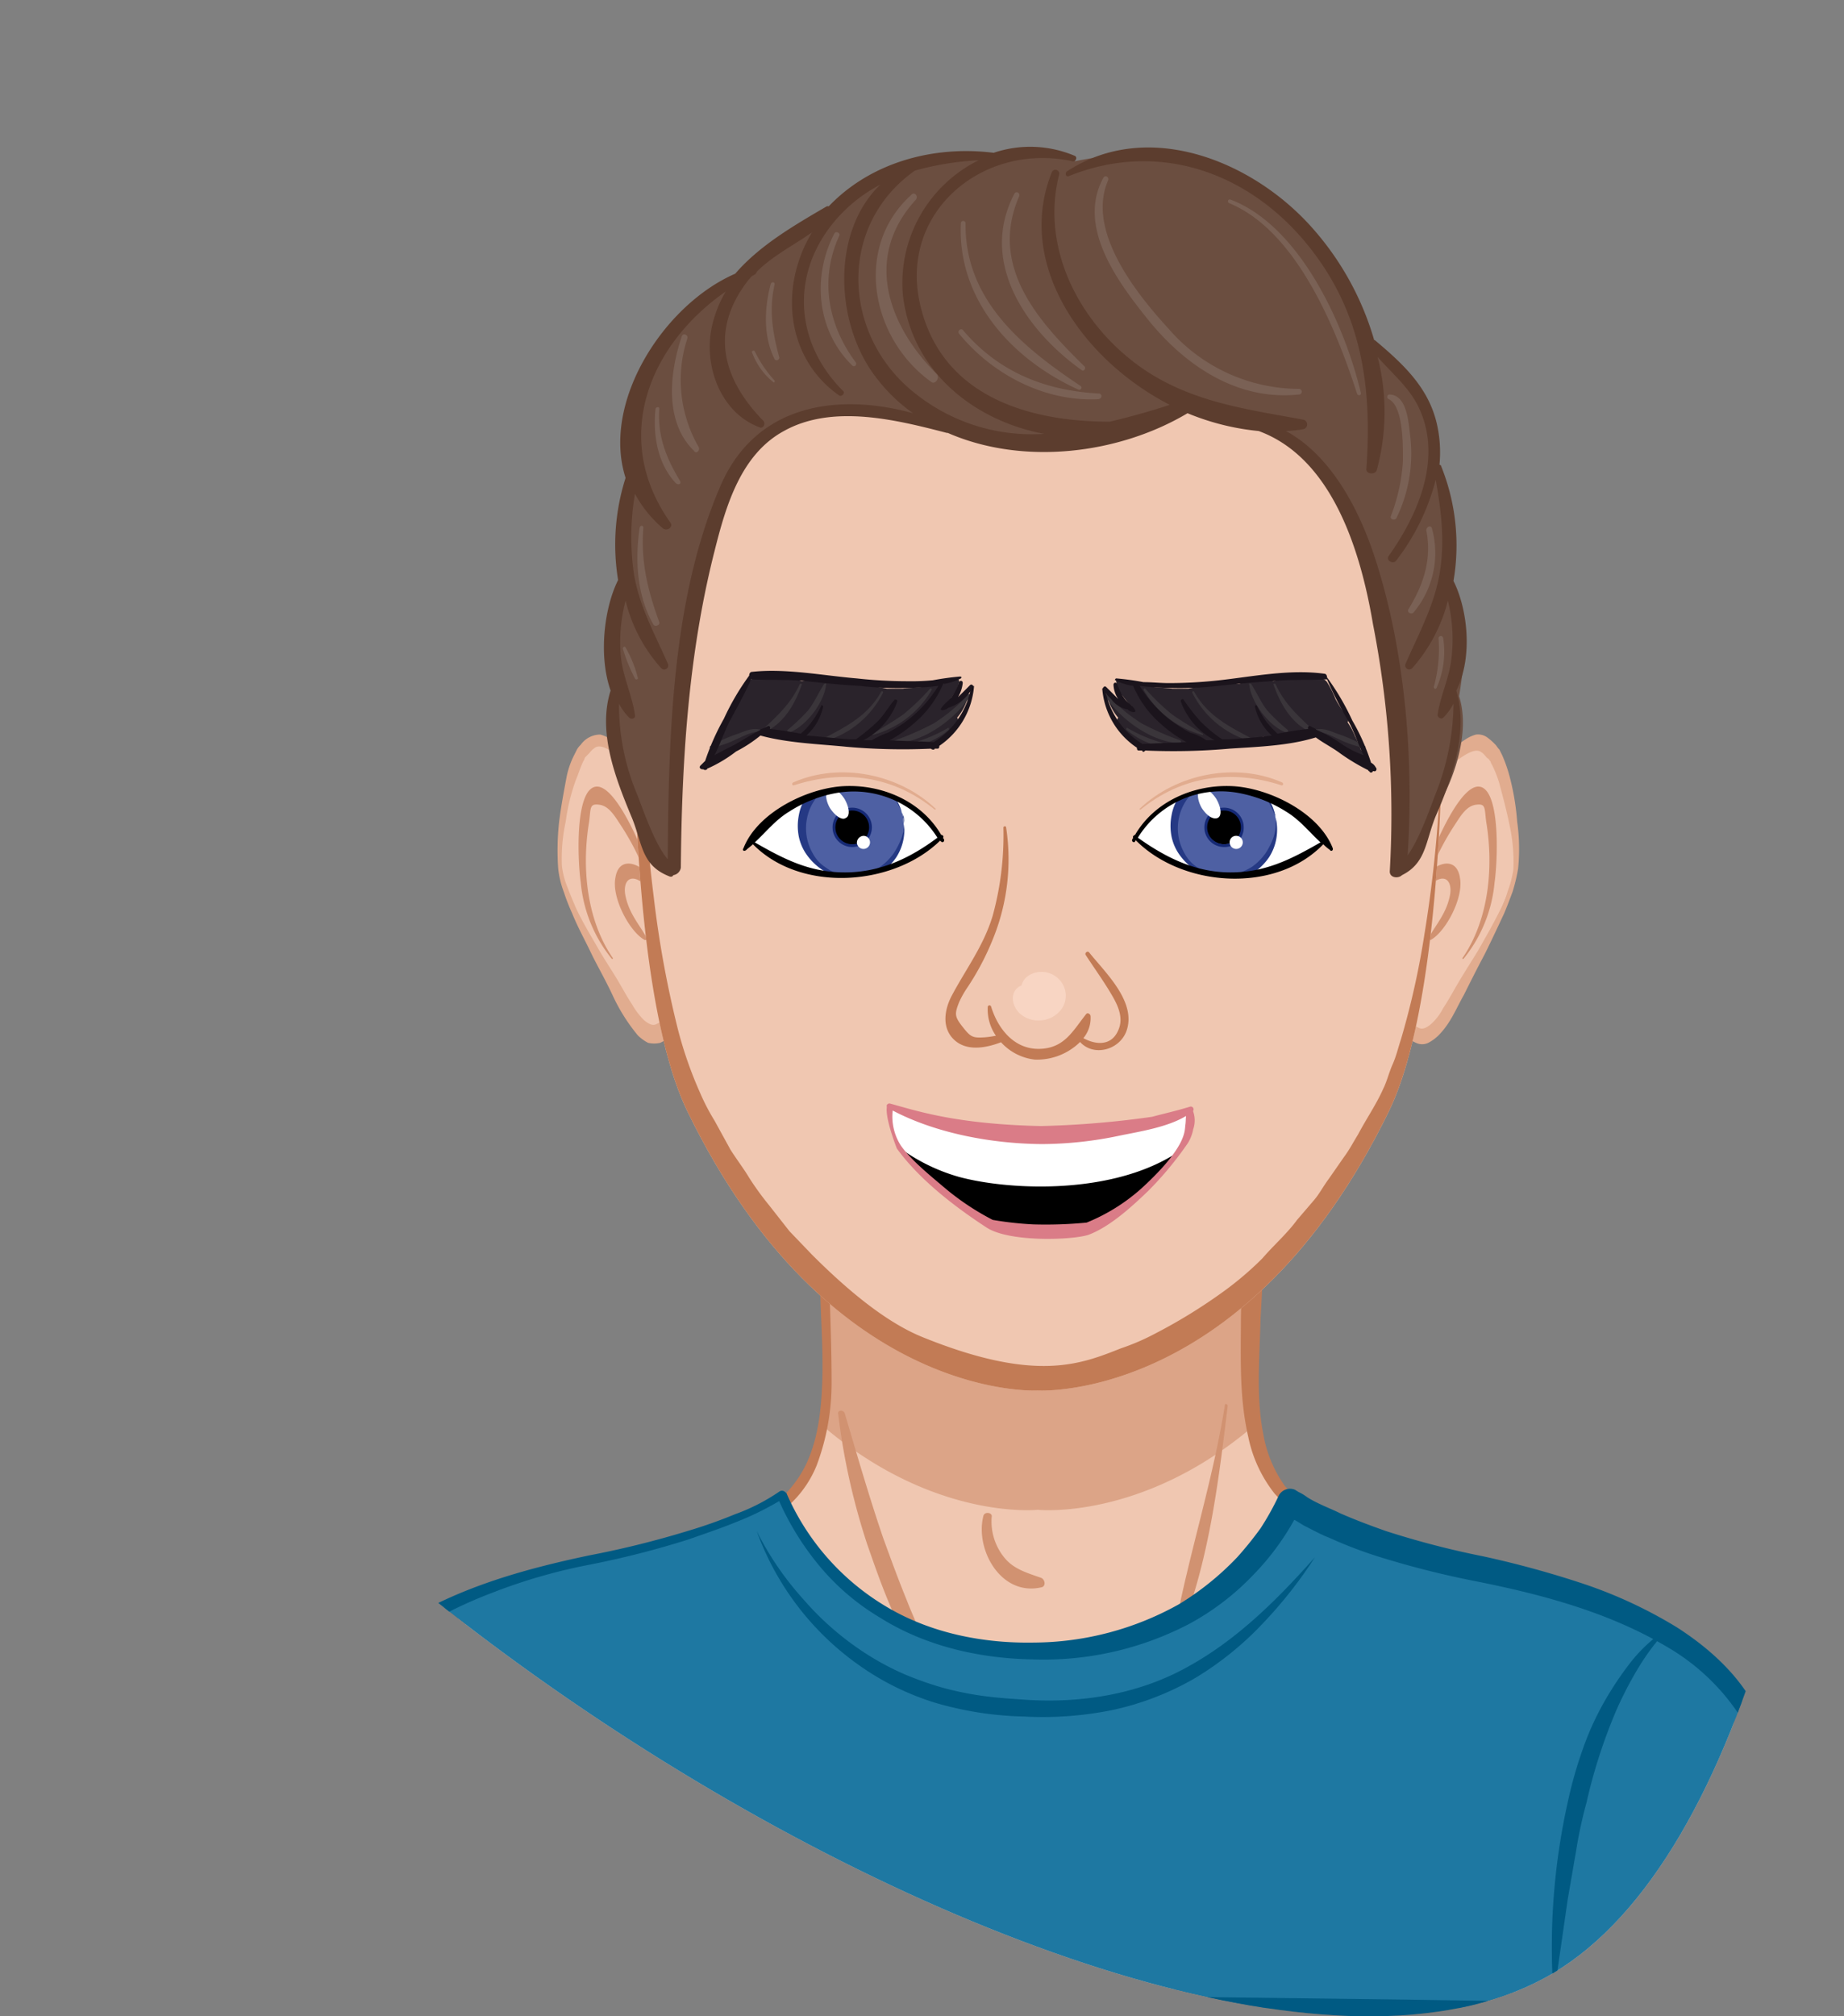 <svg xmlns="http://www.w3.org/2000/svg" xmlns:xlink="http://www.w3.org/1999/xlink" width="273.334" height="298.748" viewBox="0 0 273.334 298.748">
  <rect x="0" y="0" width="273.334" height="298.748" fill="#808080" stroke="none"/>
  <defs>
    <linearGradient id="linear-gradient" x1="0.833" y1="0.045" x2="0.268" y2="0.818" gradientUnits="objectBoundingBox">
      <stop offset="0" stop-color="#565fad"/>
      <stop offset="1" stop-color="#2b3057"/>
    </linearGradient>
    <clipPath id="clip-path">
      <path id="Path_63" data-name="Path 63" d="M294.841-19.664c57.544,36.982,57.544,250.405,0,284.564S64.665,188.111,64.665,116.97,237.3-56.646,294.841-19.664Z" transform="translate(4.667 140.168)" stroke="#f7f7f8" stroke-width="3" fill="url(#linear-gradient)"/>
    </clipPath>
  </defs>
  <g id="Mask_Group_1" data-name="Mask Group 1" transform="translate(-69.333 -112.693)" clip-path="url(#clip-path)">
    <g id="svga-group-wrapper" transform="translate(56.25 77.215)">
      <g id="svga-group-humanwrap-move" transform="translate(55.003 57.223)">
        <g id="svga-group-humanwrap" transform="translate(0 0)">
          <g id="svga-group-humanbody-back" transform="translate(5.534 121.118)">
            <path id="SvgjsPath10384" d="M233.479,262.288c-15.132-9.162-38.315-11.661-48.588-16.8-6.8-3.471-12.633-6.525-12.355-24.711s2.638-58.861,2.638-58.861H107.011s2.221,40.814,2.638,58.861-5.831,21.656-12.355,24.711c-10.273,4.859-33.456,7.5-48.588,16.8-14.993,9.162-13.882,26.238-13.882,26.238v27.348H247.639V288.525c-.139,0,.972-17.075-14.16-26.238Z" transform="translate(-34.805 -161.919)" fill="#f0c7b1"/>
          </g>
          <g id="svga-group-chinshadow-single" transform="translate(77.741 121.574)">
            <path id="SvgjsPath10620" d="M180.374,162.068H112.212c.139,2.5,2.221,41.23,2.638,58.722a59.723,59.723,0,0,1-.416,9.162c16.52,14.16,31.929,12.494,31.929,12.494s15.409,1.666,31.929-12.355a57.8,57.8,0,0,1-.555-9.162C178.014,203.159,180.235,164.566,180.374,162.068Z" transform="translate(-112.212 -162.068)" fill="#d19271" opacity="0.65"/>
          </g>
          <g id="svga-group-humanbody-front" transform="translate(3.748 119.175)">
            <path id="SvgjsPath10385" d="M117.122,233.247a99.693,99.693,0,0,0,4.3,19.3c1.111,3.193,2.221,6.386,3.609,9.579a30.822,30.822,0,0,0,4.3,8.191c.416.555,1.388,0,1.249-.694-.694-3.054-2.221-5.969-3.332-8.885-1.249-3.054-2.36-6.108-3.471-9.162-2.082-6.108-3.887-12.355-5.692-18.463C117.816,232.553,116.983,232.692,117.122,233.247Zm57.334-1.388c-1.8,11.383-5.414,22.351-7.5,33.6-.139.555.555.694.833.278,4.3-10.689,5.692-22.351,7.08-33.734-.139-.278-.416-.278-.416-.139Zm-35.816,16.52c-1.249,5,2.638,11.939,8.607,10.551.694-.139.555-1.111,0-1.388-1.944-.694-4.026-1.249-5.414-2.915a8.456,8.456,0,0,1-1.944-6.247c0-.555-1.111-.694-1.249,0Z" transform="translate(-38.548 -164.668)" fill="#d19271"/>
            <path id="SvgjsPath10386" d="M248.343,315.734c-.139-9.162-.417-18.186-.417-27.348l-.416-.417c.139,0,.139,0,.278.139s.139.278.139.139V286.3c0-.694-.139-1.249-.139-1.944a38.057,38.057,0,0,0-.694-3.887,36.364,36.364,0,0,0-2.776-7.358,26.925,26.925,0,0,0-10.689-11.245,75.7,75.7,0,0,0-16.1-7.08c-5.553-1.8-11.245-3.332-16.8-4.859-5.553-1.666-11.245-3.054-16.381-5.831a20.508,20.508,0,0,1-6.664-5,18.66,18.66,0,0,1-3.193-7.635c-1.111-5.553-.555-11.383-.416-17.214l.972-17.492,2.082-34.983.139-1.944h-1.944c-11.383,0-22.767,0-34.15.139l-34.15.416h-1.249l.139,1.249c1.111,16.52,2.221,33.04,2.915,49.56.139,4.165.416,8.329.278,12.355s-.555,8.191-2.221,11.939a16.813,16.813,0,0,1-3.332,4.859,17.481,17.481,0,0,1-5,3.332,63.134,63.134,0,0,1-11.522,4.165c-8.052,2.082-16.1,3.887-24.016,6.525a75.975,75.975,0,0,0-11.661,4.72,39.188,39.188,0,0,0-5.553,3.332,28.412,28.412,0,0,0-4.859,4.3,29.99,29.99,0,0,0-6.247,11.245,32.7,32.7,0,0,0-1.388,6.386,26.75,26.75,0,0,0-.139,3.332v3.193l-.278,24.849v1.8h1.944L88,317.816c17.769.139,35.4.139,53.169,0s35.539-.139,53.169-.416c17.769-.278,35.539-.694,53.169-.972h.833v-.694Zm-107.171-2.221H88l-51.365.278L36.5,290.745v-3.054a20.5,20.5,0,0,1,.139-2.915,28.778,28.778,0,0,1,1.111-5.831,29.871,29.871,0,0,1,5.414-10.412,23.531,23.531,0,0,1,4.3-4.026,31.954,31.954,0,0,1,5.136-3.193,80.808,80.808,0,0,1,11.245-4.859c7.774-2.776,15.826-4.72,23.739-7.08a60.081,60.081,0,0,0,11.8-4.3,22.254,22.254,0,0,0,5.275-3.609,16.1,16.1,0,0,0,3.609-5.414,34.672,34.672,0,0,0,2.221-12.355c0-4.165-.139-8.329-.278-12.494l-1.8-48.31,32.623.555c10.689.139,21.379.139,32.068.139-.555,10.967-1.111,22.073-1.527,33.04-.278,5.831-.278,11.661-.416,17.492,0,5.831-.278,11.8,1.111,17.769a19.9,19.9,0,0,0,3.887,8.329,21.147,21.147,0,0,0,7.358,5.275c5.414,2.638,11.106,3.887,16.8,5.275s11.383,2.776,16.936,4.581a74.142,74.142,0,0,1,15.965,6.941,27.654,27.654,0,0,1,10.412,11.106,26.491,26.491,0,0,1,2.638,7.219,17.477,17.477,0,0,1,.555,3.748,9.165,9.165,0,0,1,.139,1.943v2.082l-.416,26.376c-17.492-.278-34.845-.694-52.336-.972-17.631-.139-35.4-.139-53.03-.278Z" transform="translate(-32.89 -159.835)" fill="#c27b55"/>
          </g>
          <g id="svga-group-clothes-single" transform="translate(0 198.837)">
            <path id="SvgjsPath10272" d="M250.96,322.1c0-24.294-2.221-37.066-2.221-37.066-4.165-19.435-30.4-25.266-42.619-27.9-21.1-4.165-27.9-10-27.9-10s-8.885,22.212-38.176,22.212-37.2-23.045-37.2-23.045-7.358,5.692-29.43,9.856c-12.078,2.638-36.51,9.579-40.675,29.014,0,0-2.221,12.772-2.221,37.066H250.96Z" transform="translate(-28.982 -245.307)" fill="#1e78a2"/>
            <path id="SvgjsPath10273" d="M251.266,306.9c-.139-5-.278-10.134-.694-15.132l-.416-3.748c-.139-1.249-.278-2.5-.555-3.887a23.98,23.98,0,0,0-2.915-7.358c-2.638-4.581-6.8-8.191-11.106-10.967a67.633,67.633,0,0,0-14.021-6.525,144.938,144.938,0,0,0-14.715-4.026,129.676,129.676,0,0,1-14.438-3.748c-2.36-.833-4.581-1.666-6.8-2.638-1.111-.555-2.221-.972-3.332-1.527a15.145,15.145,0,0,1-1.527-.833,7.352,7.352,0,0,0-1.388-.833c-.139-.139-.278-.139-.416-.278a1.883,1.883,0,0,0-2.5.972,40.233,40.233,0,0,1-2.638,4.72,52.228,52.228,0,0,1-3.471,4.3,41.934,41.934,0,0,1-8.607,6.941,44.469,44.469,0,0,1-21.518,5.692c-7.5.139-15.271-1.388-21.8-5.275a36.342,36.342,0,0,1-14.854-16.8.136.136,0,0,0-.139-.139.686.686,0,0,0-.972-.139,28.932,28.932,0,0,1-6.525,3.332,71.814,71.814,0,0,1-7.08,2.5,139.553,139.553,0,0,1-14.576,3.609c-9.856,2.082-19.852,4.859-28.6,10.551A33.134,33.134,0,0,0,34.7,276.632a26.565,26.565,0,0,0-3.054,7.358c-.139.278-.139.694-.278.972l-.139.972-.278,1.943-.416,3.748c-1.111,10.134-1.527,20.268-1.666,30.4a1.965,1.965,0,0,0,1.8,1.943l55.529.278c18.463,0,37.066-.139,55.39-.278l55.252-.416,51.226-.833,3.054-.555c.139-5.275.139-10.134.139-15.271Zm-28.459,14.438-27.765-.416-55.113-.694c-18.325-.139-36.51-.278-54.7-.278l-52.753.278c0-9.44.139-18.88.972-28.181l.416-3.748.139-1.8.139-.972c0-.278.139-.555.139-.833a29.792,29.792,0,0,1,2.5-6.663,32.5,32.5,0,0,1,9.856-10.551,65.852,65.852,0,0,1,13.188-6.8A82.359,82.359,0,0,1,74.267,256.5a134.39,134.39,0,0,0,14.715-3.748c2.36-.833,4.859-1.666,7.219-2.638a43.135,43.135,0,0,0,6.247-3.054,41.2,41.2,0,0,0,5.831,9.44,34.759,34.759,0,0,0,9.023,7.774c6.8,4.3,14.854,6.108,22.767,6.247a46.614,46.614,0,0,0,23.183-5.275,38.289,38.289,0,0,0,9.579-7.358,37.865,37.865,0,0,0,5.969-8.052c.555.278,1.111.694,1.666.972,1.111.555,2.36,1.249,3.471,1.666a64.6,64.6,0,0,0,7.219,2.776A136.785,136.785,0,0,0,206.01,259c9.718,1.944,19.435,4.581,27.9,9.579a32.188,32.188,0,0,1,10.551,9.718,27.561,27.561,0,0,1,2.915,6.525,28.09,28.09,0,0,1,.555,3.609l.417,3.748c.555,5,1.111,10,1.388,14.993s.555,10.134.833,14.993l-27.765-.833Zm-167.7-43.174A79.369,79.369,0,0,1,59.551,291.9c.555,2.36,1.111,4.72,1.527,7.08s.833,4.72,1.249,7.219c.694,4.442,1.388,8.885,1.944,13.327h.278a111.2,111.2,0,0,0,0-13.6,107.688,107.688,0,0,0-2.221-14.715,70.581,70.581,0,0,0-2.082-7.219,37.633,37.633,0,0,0-3.054-6.8,30.614,30.614,0,0,0-4.165-6.247,32.555,32.555,0,0,0-4.442-4.3c-.139,0-.139.139-.278.139a40.01,40.01,0,0,1,3.609,4.859C53.027,273.717,54.137,275.938,55.109,278.159Zm164.228,27.9c.416-2.36.833-4.859,1.249-7.219a64.479,64.479,0,0,1,1.527-7.08,79.371,79.371,0,0,1,4.442-13.743,55.773,55.773,0,0,1,3.332-6.386,34.986,34.986,0,0,1,3.332-4.581c-.139-.139-.278-.139-.278-.278a22.8,22.8,0,0,0-4.165,4.026,48.867,48.867,0,0,0-4.165,6.247,42.511,42.511,0,0,0-3.054,6.8,61.689,61.689,0,0,0-2.082,7.219,98.873,98.873,0,0,0-2.221,29.431c.694-4.859,1.388-9.579,2.082-14.438Zm-56.362-34.428c-7.219,4.026-15.687,5.414-24.016,4.859-2.082-.139-4.165-.278-6.247-.555a47.687,47.687,0,0,1-6.108-1.249,48.9,48.9,0,0,1-5.831-2.082,40.677,40.677,0,0,1-5.414-2.915,43.156,43.156,0,0,1-9.3-8.052A45.293,45.293,0,0,1,99.116,251.5a41.629,41.629,0,0,0,15.132,19.852,39.591,39.591,0,0,0,11.661,5.692,52.53,52.53,0,0,0,6.386,1.388,51.717,51.717,0,0,0,6.525.555,51.742,51.742,0,0,0,13.049-.972,42.123,42.123,0,0,0,12.216-4.72,47.1,47.1,0,0,0,10-8.052,65.57,65.57,0,0,0,7.774-9.856C176.3,261.639,170.332,267.608,162.975,271.634Z" transform="translate(-28.872 -245.236)" fill="#005a83"/>
          </g>
          <g id="svga-group-head" transform="translate(40.695)">
            <g id="svga-group-ears-left-move" transform="translate(0 87.1)">
              <g id="svga-group-ears-left">
                <path id="SvgjsPath10829" d="M90.964,137.393a83.053,83.053,0,0,0-8.191-9.3c-3.609-3.332-4.72-3.332-6.386-1.249-1.8,2.082-4.026,12.633-3.471,17.214.555,4.72,5,12.078,7.219,16.242,2.36,4.165,4.581,9.3,7.08,8.746,2.638-.555,6.108-6.386,7.913-10.689s.694-14.993-4.165-20.962Z" transform="translate(-72.52 -124.621)" fill="#f0c7b1"/>
                <path id="SvgjsPath10830" d="M96.217,149.969a31.585,31.585,0,0,1,.278,3.609,15.831,15.831,0,0,1-.278,3.609c-.139.555-.278,1.249-.416,1.8s-.416.972-.555,1.527a27.746,27.746,0,0,1-1.388,2.915,18.383,18.383,0,0,1-3.609,5,8.241,8.241,0,0,1-2.5,1.8,3.962,3.962,0,0,1-1.8,0,6.164,6.164,0,0,1-1.527-1.111,26.917,26.917,0,0,1-3.748-5.969c-.972-2.082-2.082-4.026-3.054-5.969-.972-2.082-2.082-4.026-2.915-6.108a30.334,30.334,0,0,1-1.249-3.193,14.1,14.1,0,0,1-.833-3.471,38.4,38.4,0,0,1,.139-6.941c.278-2.221.694-4.442,1.111-6.664a12.431,12.431,0,0,1,1.111-3.193l.416-.833a3.029,3.029,0,0,1,.555-.694,3.552,3.552,0,0,1,2.915-1.527,5.132,5.132,0,0,1,1.527.694,18.074,18.074,0,0,1,2.5,2.082c3.054,3.054,5.553,6.664,8.191,10a27.094,27.094,0,0,1,5.136,12.633ZM82.2,128.313c-1.527-1.249-3.332-2.638-4.3-1.666-.278.139-.555.555-.833.833l-.416.416c-.139.139-.139.416-.278.555-.416.833-.694,1.8-1.111,2.776a29.378,29.378,0,0,0-1.527,6.247A25.4,25.4,0,0,0,73.172,144a12.005,12.005,0,0,0,.833,3.193c.416,1.111.833,2.082,1.249,3.054.972,2.082,2.082,3.887,3.193,5.831s2.36,3.748,3.471,5.692c.555.972,1.111,1.944,1.666,2.776a10.588,10.588,0,0,0,1.8,2.36c.694.555,1.249.833,1.8.555a6.242,6.242,0,0,0,1.944-1.527,23.435,23.435,0,0,0,3.193-4.72,24.123,24.123,0,0,0,1.388-2.638,5.8,5.8,0,0,0,.555-1.388l.278-.694c0-.278.139-.416.139-.694a23.946,23.946,0,0,0,.416-6.386,28.171,28.171,0,0,0-1.249-6.663A16.708,16.708,0,0,0,90.8,136.92a100.71,100.71,0,0,0-8.607-8.607Z" transform="translate(-72.498 -124.564)" fill="#e1ac8f"/>
                <path id="SvgjsPath10831" d="M76.175,146.914c-.416-3.193-.694-10.828,1.111-13.327,3.054-4.026,8.329,8.885,9.579,12.911,0,.139.139.278.139.416a.543.543,0,0,1-.555.833c-.555-.278-1.249-.833-1.8-1.111-1.527-.694-2.221.694-1.8,2.5.555,2.5,1.944,4.026,3.054,5.969.139.278,0,.555-.278.416-2.221-1.249-4.859-6.247-4.3-9.162.416-2.776,2.638-2.5,4.3-1.111a37.9,37.9,0,0,0-3.471-6.664c-.833-1.249-1.666-2.776-3.054-3.054-1.666-.278-1.388.416-1.666,2.5-1.111,6.663-.416,14.438,3.471,20.129.139.139,0,.278-.139.139a20.926,20.926,0,0,1-4.581-11.383Z" transform="translate(-72.724 -125.119)" fill="#d19271"/>
              </g>
            </g>
            <g id="svga-group-ears-right-move" transform="translate(118.535 87.063)">
              <g id="svga-group-ears-right">
                <path id="SvgjsPath10832" d="M205.016,137.393a83.053,83.053,0,0,1,8.191-9.3c3.609-3.332,4.72-3.332,6.386-1.249,1.8,2.082,4.026,12.633,3.471,17.214s-5,12.078-7.219,16.242c-2.36,4.165-4.581,9.3-7.08,8.746-2.638-.555-6.108-6.386-7.913-10.689s-.694-14.993,4.165-20.962Z" transform="translate(-199.602 -124.584)" fill="#f0c7b1"/>
                <path id="SvgjsPath10833" d="M204.985,137.333c2.638-3.332,5.275-6.941,8.191-10a12.445,12.445,0,0,1,2.5-2.082,5.132,5.132,0,0,1,1.527-.694,2.327,2.327,0,0,1,1.666.416,8.981,8.981,0,0,1,1.249,1.111c.139.139.278.416.555.694l.416.833a21.583,21.583,0,0,1,1.111,3.193,37.108,37.108,0,0,1,1.111,6.664,28.894,28.894,0,0,1,.139,6.941,25.388,25.388,0,0,1-.833,3.471c-.416,1.111-.833,2.221-1.249,3.193-.972,2.082-1.944,4.165-2.915,6.108-1.111,2.082-2.082,4.026-3.054,5.969-1.111,1.944-1.944,4.165-3.748,5.969a6.164,6.164,0,0,1-1.527,1.111,2.059,2.059,0,0,1-1.8,0,6.83,6.83,0,0,1-2.5-1.8,32.752,32.752,0,0,1-3.609-5,27.755,27.755,0,0,1-1.388-2.915,6.766,6.766,0,0,1-.555-1.527,6.887,6.887,0,0,1-.416-1.8,23.6,23.6,0,0,1,0-7.219,24.493,24.493,0,0,1,5.136-12.633Zm.139.139a18.021,18.021,0,0,0-3.054,5.831,28.169,28.169,0,0,0-1.249,6.664,23.946,23.946,0,0,0,.416,6.386c0,.278.139.416.139.694l.278.694c.139.416.416.972.555,1.388a15.826,15.826,0,0,0,1.388,2.638,40.042,40.042,0,0,0,3.193,4.72,5,5,0,0,0,1.944,1.527c.555.278,1.111,0,1.8-.555a8.137,8.137,0,0,0,1.8-2.36c.555-.833,1.111-1.8,1.666-2.776,1.111-1.944,2.36-3.887,3.471-5.692,1.111-1.944,2.221-3.887,3.193-5.831a14.164,14.164,0,0,0,1.249-3.054,15.548,15.548,0,0,0,.833-3.193,25.4,25.4,0,0,0-.555-6.525c-.416-2.082-.972-4.165-1.527-6.247A16.545,16.545,0,0,0,219.561,129c-.139-.139-.139-.416-.278-.555s-.139-.278-.416-.416c-.278-.278-.555-.694-.833-.833-.972-.833-2.776.555-4.3,1.666A38.871,38.871,0,0,0,205.124,137.472Z" transform="translate(-199.571 -124.525)" fill="#e1ac8f"/>
                <path id="SvgjsPath10834" d="M220.661,146.914c.416-3.193.694-10.828-1.111-13.327-3.054-4.026-8.329,8.885-9.579,12.911,0,.139-.139.278-.139.416a.543.543,0,0,0,.555.833c.555-.278,1.249-.833,1.8-1.111,1.527-.694,2.221.694,1.8,2.5-.555,2.5-1.944,4.026-3.054,5.969-.139.278,0,.555.278.416,2.221-1.249,4.859-6.247,4.3-9.162-.416-2.776-2.638-2.5-4.3-1.111a37.9,37.9,0,0,1,3.471-6.664c.833-1.249,1.666-2.776,3.054-3.054,1.666-.278,1.388.416,1.666,2.5,1.111,6.663.416,14.438-3.471,20.129-.139.139,0,.278.139.139a20.926,20.926,0,0,0,4.581-11.383Z" transform="translate(-200.254 -125.082)" fill="#d19271"/>
              </g>
            </g>
            <g id="svga-group-faceshape-wrap" transform="translate(11.363 19.909)">
              <g id="svga-group-faceshape-single">
                <path id="SvgjsPath10608" d="M204.484,117.365v-.416c-1.8-41.508-28.736-64.414-59.972-64.414S86.346,75.44,84.68,116.948v.416c0,4.165,0,41.925,7.913,58.167,20.962,43.174,51.92,41.369,51.92,41.369s30.958,1.944,52.059-41.369c7.913-16.242,7.913-54,7.913-58.167Z" transform="translate(-84.68 -52.534)" fill="#f0c7b1"/>
                <path id="SvgjsPath10609" d="M196.571,175.532c7.913-16.242,7.913-54,7.913-58.167v-.416c-1.8-41.508-28.736-64.414-59.972-64.414S86.346,75.44,84.68,116.948v.416c0,4.165,0,41.925,7.913,58.167,20.962,43.174,51.92,41.369,51.92,41.369s30.958,1.944,52.059-41.369Zm-69.134,33.456c-5.831-2.36-11.8-7.635-16.381-12.216l-3.332-3.471-3.054-3.887a42.512,42.512,0,0,1-2.915-4.026c-.833-1.388-1.8-2.638-2.776-4.165l-2.36-4.3a31.721,31.721,0,0,1-2.221-4.3,59.251,59.251,0,0,1-3.193-9.162A154.158,154.158,0,0,1,87.6,143.741c-.833-6.663-1.388-13.466-1.666-20.129a80.032,80.032,0,0,1,0-10c.139-1.666.139-3.332.416-5l.833-5,.139-1.249.278-1.249.694-2.36.694-2.36a15.97,15.97,0,0,1,.833-2.36c.555-1.527,1.111-3.193,1.8-4.72l2.221-4.442a57.6,57.6,0,0,1,12.216-15.409,52.262,52.262,0,0,1,16.659-10,63.546,63.546,0,0,1,38.038-1.666,57.1,57.1,0,0,1,31.374,21.8l2.776,4.165c.833,1.388,1.527,2.915,2.36,4.442s1.388,3.054,2.082,4.581a47.181,47.181,0,0,1,1.666,4.72l1.388,4.859c.278,1.666.694,3.332.972,5l.416,2.5.278,2.638c.139,2.082.278,5.275.278,7.358a189.943,189.943,0,0,1-2.5,29.43,119.674,119.674,0,0,1-3.471,15.548c-.416,1.249-.694,2.5-1.249,3.748s-.833,2.5-1.388,3.609c-.972,2.221-2.5,4.442-3.748,6.8-.694,1.111-1.249,2.221-2.082,3.332l-2.221,3.193c-.833,1.111-1.388,2.221-2.221,3.193l-2.5,2.915c-1.527,2.082-3.471,3.748-5.136,5.692a47.762,47.762,0,0,1-5.692,4.859A78.984,78.984,0,0,1,162,208.433a33.74,33.74,0,0,1-5.136,2.221c-5.969,2.36-12.633,5.136-29.43-1.666Z" transform="translate(-84.68 -52.534)" fill="#c27b55"/>
              </g>
            </g>
            <g id="svga-group-mouth-single-move" transform="translate(48.811 141.755)">
              <g id="svga-group-mouth-single">
                <path id="SvgjsPath10469" d="M125.2,180.641a14.006,14.006,0,0,0,1.541,6.053,100.524,100.524,0,0,0,13.743,11.661c.264.194,11.439,1.61,14.382.569,0,0,11.606-7.2,14.146-12.661a11.236,11.236,0,0,0,.569-4.54s-8.8,2.443-12.952,3.054-14.743,0-20-.791a44.661,44.661,0,0,1-11.425-3.346Z" transform="translate(-124.851 -180.211)"/>
                <path id="SvgjsPath10470" d="M156.605,184.763c-4.151.625-14.743,0-20-.791a44.694,44.694,0,0,1-11.411-3.346,14.006,14.006,0,0,0,1.541,6.053l.264.264a27.475,27.475,0,0,0,8.607,4.151c7.011,1.888,21.059,2.638,30.735-2.665.805-.444,1.513-.875,2.18-1.319a5.511,5.511,0,0,0,.472-.888,11.236,11.236,0,0,0,.569-4.54c.014.028-8.8,2.485-12.952,3.082Z" transform="translate(-124.85 -180.21)" fill="#fff"/>
                <path id="SvgjsPath10471" d="M170.241,181.3a.42.42,0,0,0-.389-.666c-2.374.722-3.832,1.013-5.664,1.513a138.45,138.45,0,0,1-16.506,1.374c-12.73-.278-18.588-2.318-22.351-3.332-.305-.083-.611.25-.472.472-.292,1.749,1.472,6.15,1.472,6.178,3.346,4.609,8.538,8.607,13.327,11.731,3.4,2.207,12.813,1.846,15.118,1.055,3.276-1.236,6.636-4.4,8.829-6.5a50.412,50.412,0,0,0,5.872-7.08,6.077,6.077,0,0,0,.791-2.055,3.99,3.99,0,0,0-.028-2.693ZM162.55,192.8a27.907,27.907,0,0,1-8.08,5.025,63.079,63.079,0,0,1-7.941.264,49.787,49.787,0,0,1-5.983-.666,38.4,38.4,0,0,1-7.3-4.9c-2.207-1.86-4.887-4.054-6.33-6.136a7.97,7.97,0,0,1-1.194-5.164c6.525,3.429,14.826,4.914,22.1,4.97a56.611,56.611,0,0,0,11.661-1.277c2.957-.6,7-1.236,9.718-2.888-.042.444-.028.916-.1,1.347C168.978,184.15,169.422,186.524,162.55,192.8Z" transform="translate(-124.825 -180.18)" fill="#da7c87"/>
              </g>
            </g>
            <g id="svga-group-eyes-left-move" transform="translate(27.514 86.267)">
              <g id="svga-group-eyes-left">
                <g id="svga-group-eyesback-left" transform="translate(1.341 8.691)">
                  <path id="SvgjsPath11335" d="M131.2,140.4a13.123,13.123,0,0,0-4.026-4.581,14.976,14.976,0,0,0-12.494-2.36,19.023,19.023,0,0,0-11.245,7.358,7.72,7.72,0,0,0,1.944,1.527c1.388.833,6.525,3.748,12.216,3.471s10.828-3.471,11.8-4.026a5.9,5.9,0,0,0,1.8-1.388Z" transform="translate(-103.432 -132.988)" fill="#fff"/>
                </g>
                <g id="svga-group-eyesiriswrapper-left" transform="translate(8.122 6.433)">
                  <g id="svga-group-eyesiriscontrol-left">
                    <g id="svga-group-eyesiris-left">
                      <path id="SvgjsPath10401" d="M114.641,132.217a7.624,7.624,0,1,1-2.221,10.551A7.642,7.642,0,0,1,114.641,132.217Z" transform="translate(-110.732 -130.599)" fill="#4e60a3"/>
                      <path id="SvgjsPath10402" d="M125.16,134.408a6.883,6.883,0,0,1,1.111,2.776,7.567,7.567,0,0,1,.139,3.054,7.479,7.479,0,0,1-1.111,2.915,8.45,8.45,0,0,1-2.221,2.221,8.033,8.033,0,0,1-2.915.972,7.567,7.567,0,0,1-3.054-.139,8.707,8.707,0,0,1-5-3.332,7.156,7.156,0,0,1-1.249-2.776,8.229,8.229,0,0,1,0-3.193,6.9,6.9,0,0,1,1.249-2.915,7.484,7.484,0,0,1,5.136-3.332,7.45,7.45,0,0,1,3.054.139,8.725,8.725,0,0,1,4.859,3.609Zm0,.139-.416-.555c-.139-.139-.278-.416-.555-.555-.139-.139-.416-.278-.555-.416s-.416-.278-.555-.416a6.8,6.8,0,0,0-2.638-.972,7.646,7.646,0,0,0-5.275,1.111,7.244,7.244,0,0,0-3.054,4.442,7.44,7.44,0,0,0,.833,5.414,5.566,5.566,0,0,0,1.944,2.082,6.319,6.319,0,0,0,2.638,1.111,6.9,6.9,0,0,0,2.915-.139,10.415,10.415,0,0,0,2.5-1.111,8.6,8.6,0,0,0,1.944-1.944,10.512,10.512,0,0,0,1.249-2.5,6.972,6.972,0,0,0,.278-2.915,22.655,22.655,0,0,0-1.249-2.638Z" transform="translate(-110.701 -130.568)" fill="#253984"/>
                      <path id="SvgjsPath10403" d="M119.166,136.321a2.636,2.636,0,0,1,2.638,2.638,2.638,2.638,0,1,1-5.275,0A2.636,2.636,0,0,1,119.166,136.321Z" transform="translate(-111.092 -130.955)"/>
                      <path id="SvgjsPath10404" d="M119.146,142a2.915,2.915,0,1,1,2.915-2.915A2.932,2.932,0,0,1,119.146,142Zm0-5.414a2.5,2.5,0,1,0,2.5,2.5A2.488,2.488,0,0,0,119.146,136.589Z" transform="translate(-111.072 -130.945)" fill="#152975"/>
                      <path id="SvgjsPath10405" d="M115.606,133.188c.555-.416,1.666.416,2.36,1.527.694,1.249.833,2.5.139,2.776-.555.416-1.666-.416-2.36-1.527C115.051,134.715,115.051,133.466,115.606,133.188Zm5.136,6.941a.972.972,0,1,1-.972.972A1.043,1.043,0,0,1,120.743,140.129Z" transform="translate(-111.004 -130.737)" fill="#fff"/>
                    </g>
                  </g>
                </g>
                <g id="svga-group-eyesfront-left">
                  <path id="SvgjsPath11343" d="M103.283,139.636c0,8.885,6.525,15.965,14.715,15.965s14.715-7.219,14.715-15.965S126.189,123.671,118,123.671,103.283,130.751,103.283,139.636Zm.139.694a20.167,20.167,0,0,1,11.245-7.358,15.1,15.1,0,0,1,12.494,2.36,11.96,11.96,0,0,1,4.026,4.581,16.353,16.353,0,0,1-1.8,1.527c-.972.555-6.108,3.748-11.8,4.026s-10.828-2.638-12.216-3.471a22.809,22.809,0,0,1-1.944-1.666Z" transform="translate(-102.081 -123.671)" fill="#f0c7b1"/>
                  <path id="SvgjsPath11344" d="M130.931,136.073c-6.108-5-13.466-5.969-20.823-3.609-.278.139-.416-.278-.139-.416,6.941-3.054,15.687-1.249,21.1,3.887C131.209,135.934,131.07,136.073,130.931,136.073Z" transform="translate(-102.52 -124.134)" fill="#e1ac8f"/>
                  <path id="SvgjsPath11345" d="M102.5,142.188c.278-.278.694-.555.972-.833,7.08,7.219,20.823,6.247,27.765-.555a.136.136,0,0,0,.139.139c.139.278.555,0,.416-.278,0-.139-.139-.139-.139-.278.139-.139,0-.416-.278-.416-2.915-5-8.746-7.5-14.438-7.219-5.414.278-12.772,3.887-14.854,9.162-.278.416.139.555.416.278Zm1.249-1.111c1.666-1.527,3.054-3.332,5.136-4.581a19.072,19.072,0,0,1,7.219-2.776,14.682,14.682,0,0,1,14.715,6.664c-3.887,2.915-8.191,5-13.188,5.136-5.414.139-9.3-1.8-13.882-4.442Z" transform="translate(-101.994 -124.28)"/>
                </g>
              </g>
            </g>
            <g id="svga-group-eyes-right-move" transform="translate(84.246 86.267)">
              <g id="svga-group-eyes-right">
                <g id="svga-group-eyesback-right" transform="translate(1.527 8.691)">
                  <path id="SvgjsPath11336" d="M164.449,140.4a13.123,13.123,0,0,1,4.026-4.581,14.976,14.976,0,0,1,12.494-2.36,19.023,19.023,0,0,1,11.245,7.358,7.72,7.72,0,0,1-1.944,1.527c-1.388.833-6.525,3.748-12.216,3.471s-10.828-3.471-11.8-4.026A5.9,5.9,0,0,1,164.449,140.4Z" transform="translate(-164.449 -132.988)" fill="#fff"/>
                </g>
                <g id="svga-group-eyesiriswrapper-right" transform="translate(6.642 6.433)">
                  <g id="svga-group-eyesiriscontrol-right">
                    <g id="svga-group-eyesiris-right">
                      <path id="SvgjsPath10406" d="M173.87,132.366a7.624,7.624,0,1,1-2.221,10.551A7.473,7.473,0,0,1,173.87,132.366Z" transform="translate(-169.961 -130.609)" fill="#4e60a3"/>
                      <path id="SvgjsPath10407" d="M184.391,134.408a6.884,6.884,0,0,1,1.111,2.776,7.567,7.567,0,0,1,.139,3.054,7.478,7.478,0,0,1-1.111,2.915,8.45,8.45,0,0,1-2.221,2.221,8.033,8.033,0,0,1-2.915.972,7.567,7.567,0,0,1-3.054-.139,8.707,8.707,0,0,1-5-3.332,7.156,7.156,0,0,1-1.249-2.776,8.23,8.23,0,0,1,0-3.193,6.9,6.9,0,0,1,1.249-2.915,7.484,7.484,0,0,1,5.136-3.332,7.45,7.45,0,0,1,3.054.139,9.232,9.232,0,0,1,4.859,3.609Zm-.139.139-.416-.555c-.139-.139-.278-.416-.555-.555-.139-.139-.416-.278-.555-.416s-.416-.278-.555-.416a6.8,6.8,0,0,0-2.638-.972,7.646,7.646,0,0,0-5.275,1.111,7.244,7.244,0,0,0-3.054,4.442,7.44,7.44,0,0,0,.833,5.414,5.566,5.566,0,0,0,1.944,2.082,6.319,6.319,0,0,0,2.638,1.111,6.9,6.9,0,0,0,2.915-.139,10.415,10.415,0,0,0,2.5-1.111,8.6,8.6,0,0,0,1.944-1.944,10.512,10.512,0,0,0,1.249-2.5,6.972,6.972,0,0,0,.278-2.915,22.653,22.653,0,0,0-1.249-2.638Z" transform="translate(-169.932 -130.568)" fill="#253984"/>
                      <path id="SvgjsPath10408" d="M178.248,136.321a2.636,2.636,0,0,1,2.638,2.638,2.638,2.638,0,1,1-2.638-2.638Z" transform="translate(-170.314 -130.955)"/>
                      <path id="SvgjsPath10409" d="M178.228,142a2.915,2.915,0,1,1,2.915-2.915A2.847,2.847,0,0,1,178.228,142Zm0-5.414a2.5,2.5,0,1,0,2.5,2.5A2.488,2.488,0,0,0,178.228,136.589Z" transform="translate(-170.294 -130.945)" fill="#152975"/>
                      <path id="SvgjsPath10410" d="M174.689,133.188c.555-.416,1.666.416,2.36,1.527.694,1.249.833,2.5.139,2.776s-1.666-.416-2.36-1.527C174.133,134.715,174.133,133.466,174.689,133.188Zm5.275,6.941a.972.972,0,1,1-.972.972A.949.949,0,0,1,179.964,140.129Z" transform="translate(-170.225 -130.737)" fill="#fff"/>
                    </g>
                  </g>
                </g>
                <g id="svga-group-eyesfront-right">
                  <path id="SvgjsPath11346" d="M177.527,123.671c-8.191,0-14.715,7.219-14.715,15.965s6.525,15.965,14.715,15.965,14.715-7.219,14.715-15.965-6.664-15.965-14.715-15.965Zm12.633,18.186c-1.388.833-6.525,3.748-12.216,3.471s-10.828-3.471-11.8-4.026a8.075,8.075,0,0,1-1.8-1.527,13.123,13.123,0,0,1,4.026-4.581,14.976,14.976,0,0,1,12.494-2.36,19.023,19.023,0,0,1,11.245,7.358A6.424,6.424,0,0,1,190.16,141.857Z" transform="translate(-162.812 -123.671)" fill="#f0c7b1"/>
                  <path id="SvgjsPath11349" d="M165.179,136.073c6.108-5,13.466-5.969,20.823-3.609.278.139.416-.278.139-.416-6.941-3.054-15.687-1.249-21.1,3.887C164.9,135.934,165.04,136.073,165.179,136.073Z" transform="translate(-162.958 -124.134)" fill="#e1ac8f"/>
                  <path id="SvgjsPath11350" d="M193.56,141.91c-2.082-5.275-9.44-8.885-14.854-9.162-5.692-.278-11.522,2.221-14.438,7.219-.139,0-.416.278-.278.416,0,.139-.139.139-.139.278-.139.278.278.555.416.278a.136.136,0,0,1,.139-.139c6.941,6.941,20.685,7.913,27.765.555a6.037,6.037,0,0,0,.972.833C193.282,142.466,193.7,142.327,193.56,141.91Zm-15.687,3.609c-5-.139-9.3-2.36-13.188-5.136A14.447,14.447,0,0,1,179.4,133.72a20,20,0,0,1,7.219,2.776c2.082,1.249,3.471,3.054,5.136,4.581C187.174,143.715,183.287,145.659,177.873,145.52Z" transform="translate(-162.88 -124.28)"/>
                </g>
              </g>
            </g>
            <g id="svga-group-eyebrows-left-move" transform="translate(21.105 77.646)">
              <g id="svga-group-eyebrows-left-rotate">
                <g id="svga-group-eyebrows-left">
                  <path id="SvgjsPath10248" d="M97.419,126.171a11.7,11.7,0,0,1,.833-1.944,9.917,9.917,0,0,1,1.111-2.082.855.855,0,0,1,.139-.972c.555-.833,1.111-1.527,1.666-2.5a14,14,0,0,1,1.249-2.5c.694-.972,2.5-.833,3.887-.555a5.975,5.975,0,0,1,2.221,0,5.435,5.435,0,0,1,1.8.416h.139a7.781,7.781,0,0,1,5,.416,20.506,20.506,0,0,1,2.915.139,24.33,24.33,0,0,1,4.581.555h2.36c.972-.139,1.944-.139,3.054-.278h.139c.416-.139.694-.278,1.111-.416.278-.139.416,0,.555.139.139,0,.278-.139.416-.139s.278,0,.278.139a12.218,12.218,0,0,1,2.082-.694h.139c.278-.278.694-.139.555.278a4.117,4.117,0,0,1-.972,2.082,7.277,7.277,0,0,1-1.388,1.527c.416,0,.972-.139,1.388-.139.139-.139.416-.278.555-.416a11.193,11.193,0,0,0,1.666-1.944c.139-.278.555.139.416.278a.721.721,0,0,0-.278.555v.139a.136.136,0,0,1-.139.139v.278a7.829,7.829,0,0,1-1.527,2.776.51.51,0,0,1,.139.416,8.166,8.166,0,0,1-3.748,3.748c-.278.139-.694.139-.833-.139a62.771,62.771,0,0,1-7.358.278c-1.8,0-4.165.139-5.831-.833a11.437,11.437,0,0,1-3.609-.555c-1.388.694-2.915.139-4.3-.278-.555-.139-.972-.416-1.527-.555a5.205,5.205,0,0,1-1.527.139h-.694a12.141,12.141,0,0,1-1.388,1.111,6.68,6.68,0,0,1-2.221,1.111H100.2a5.627,5.627,0,0,1-1.249.694,2.9,2.9,0,0,1-.555.833.51.51,0,0,1-.416.139,1.405,1.405,0,0,1-.972.555.443.443,0,0,1-.416-.416,2.116,2.116,0,0,1,.833-1.527Z" transform="translate(-95.221 -114.496)" fill="#2a232b"/>
                  <path id="SvgjsPath10249" d="M124.221,124.851a41.6,41.6,0,0,0,5.692-2.5,24.89,24.89,0,0,0,5.136-4.3c.139-.139.416,0,.278.278-2.221,3.332-6.663,6.664-10.828,6.941-.416.139-.555-.278-.278-.416Zm.555.833a21.451,21.451,0,0,0,7.219-2.638c.139-.139.278.139.139.278a12.077,12.077,0,0,1-7.358,2.776c-.139-.139-.139-.416,0-.416Zm-3.887-1.8c1.527-.972,3.054-1.8,4.581-2.915a33.258,33.258,0,0,0,3.887-3.748c.139-.139.278,0,.278.139a14.34,14.34,0,0,1-8.607,6.664c-.278.139-.278-.139-.139-.139Zm-7.774.972c3.609-1.944,6.941-3.471,9.024-7.219.139-.139.278,0,.278.139a14,14,0,0,1-9.162,7.358c-.278,0-.416-.278-.139-.278Zm-4.859-1.527a30.313,30.313,0,0,0,3.054-2.915c.972-1.249,1.527-2.638,2.36-3.887.139-.139.416-.139.278.139-.278,2.638-3.054,6.247-5.553,7.08-.139.139-.278-.139-.139-.416Zm-3.609-.139c2.221-2.082,4.165-3.887,5.414-6.664.139-.139.416,0,.278.139-.972,2.776-2.638,5.692-5.414,6.941-.139,0-.416-.278-.278-.416Zm-7.774,2.5a20.98,20.98,0,0,1,4.026-1.8c1.111-.416,2.221-.972,3.471-.555.139,0,.139.278,0,.278-1.249-.139-2.5.555-3.748,1.111a15.857,15.857,0,0,1-3.609,1.249C96.734,126.1,96.595,125.823,96.873,125.684Z" transform="translate(-95.23 -114.564)" fill="#3a353a"/>
                  <path id="SvgjsPath10250" d="M95.238,128.465c-.278.278,0,.555.278.555h.139a.422.422,0,0,0,.555,0,.136.136,0,0,1,.139-.139,20.708,20.708,0,0,0,4.165-2.5,20.161,20.161,0,0,0,3.609-2.36c4.026,1.111,8.607,1.249,12.772,1.666a93.354,93.354,0,0,0,12.494.278.51.51,0,0,0,.416.139.136.136,0,0,0,.139-.139h.416c.278,0,.278-.278.278-.416a11.823,11.823,0,0,0,5.136-8.746c0-.139,0-.139-.139-.139a.266.266,0,0,0-.416-.139l-1.666,1.666-.139.139a5.282,5.282,0,0,0,.694-2.082c0-.416-.416-.416-.555-.139a6.68,6.68,0,0,1-1.111,2.221c-.416.555-1.249,1.111-1.527,1.666-.139.139,0,.278.139.278a1.5,1.5,0,0,0,.972-.416h.139a6.409,6.409,0,0,0,2.082-1.249,7.934,7.934,0,0,0,.972-1.111,12,12,0,0,1-5.414,7.5c-2.221-.139-4.3-.139-6.525-.278a19.855,19.855,0,0,0,3.748-2.638,15.525,15.525,0,0,0,4.165-5.692,8.375,8.375,0,0,0,2.638-.833c.139-.139.139-.278-.139-.278a40.055,40.055,0,0,0-4.026.555,33.831,33.831,0,0,1-3.748.139,67.828,67.828,0,0,1-7.5-.416c-5-.416-10.551-1.527-15.548-.972-.278,0-.416.278-.416.555a36.667,36.667,0,0,0-3.748,6.386,35.733,35.733,0,0,0-2.776,6.247l-.694.694Zm2.082-1.527c.833-1.666,1.388-3.332,2.221-5,1.111-2.082,2.221-4.026,3.193-6.247,2.776.139,5.553,0,8.191.278s5.275.555,7.913.694a50.285,50.285,0,0,0,7.913.278,36.726,36.726,0,0,0,3.748-.278,19.158,19.158,0,0,1-4.442,5A22.827,22.827,0,0,1,123,123.606a12.307,12.307,0,0,0-2.36,1.111h-1.249a10.521,10.521,0,0,0,5-5.692c.139-.278-.278-.416-.416-.278-.833.972-1.527,2.221-2.5,3.193a29.288,29.288,0,0,1-3.193,2.638h-.972c-2.082-.139-4.3-.416-6.386-.555a8.06,8.06,0,0,0,2.5-4.3c0-.139-.278-.278-.278-.139a13.183,13.183,0,0,1-1.388,2.36,10.287,10.287,0,0,1-1.666,1.8c-1.527-.278-3.054-.555-4.581-.694.139-.139,0-.555-.278-.416a6.769,6.769,0,0,1-.972.416.136.136,0,0,0-.139.139c-1.388.694-2.638,1.527-3.887,2.221-1.111.555-1.944.972-2.915,1.527Z" transform="translate(-95.123 -114.43)" fill="#1b141c"/>
                </g>
              </g>
            </g>
            <g id="svga-group-eyebrows-right-move" transform="translate(80.775 77.855)">
              <g id="svga-group-eyebrows-right-rotate">
                <g id="svga-group-eyebrows-right">
                  <path id="SvgjsPath10251" d="M197.434,126.171a11.7,11.7,0,0,0-.833-1.944,9.915,9.915,0,0,0-1.111-2.082.855.855,0,0,0-.139-.972,15.653,15.653,0,0,1-1.666-2.5,14,14,0,0,0-1.249-2.5c-.694-.972-2.5-.833-3.887-.555a5.975,5.975,0,0,0-2.221,0,5.435,5.435,0,0,0-1.8.416h-.139a7.781,7.781,0,0,0-5,.416,20.506,20.506,0,0,0-2.915.139,24.33,24.33,0,0,0-4.581.555h-2.36c-.972-.139-1.944-.139-3.054-.278h-.139c-.416-.139-.694-.278-1.111-.416-.278-.139-.416,0-.555.139-.139,0-.278-.139-.416-.139s-.278,0-.278.139a12.218,12.218,0,0,0-2.082-.694h-.139c-.278-.278-.694-.139-.555.278a4.117,4.117,0,0,0,.972,2.082,7.277,7.277,0,0,0,1.388,1.527c-.416,0-.972-.139-1.388-.139-.139-.139-.416-.278-.555-.416a11.194,11.194,0,0,1-1.666-1.944c-.139-.278-.555.139-.416.278a.721.721,0,0,1,.278.555v.139a.136.136,0,0,0,.139.139v.278a7.829,7.829,0,0,0,1.527,2.776.51.51,0,0,0-.139.416,8.166,8.166,0,0,0,3.748,3.748c.278.139.694.139.833-.139,2.5.139,5.136.139,7.774.139,1.8,0,4.165.139,5.831-.833a11.437,11.437,0,0,0,3.609-.555c1.388.694,2.915.139,4.3-.278.555-.139.972-.416,1.527-.555a5.694,5.694,0,0,0,1.527.139h.694a12.137,12.137,0,0,0,1.388,1.111,6.68,6.68,0,0,0,2.221,1.111h.278a5.628,5.628,0,0,0,1.249.694,2.9,2.9,0,0,0,.555.833.51.51,0,0,0,.416.139,1.405,1.405,0,0,0,.972.555.443.443,0,0,0,.416-.416,12.523,12.523,0,0,0-1.249-1.388Z" transform="translate(-159.119 -114.705)" fill="#2a232b"/>
                  <path id="SvgjsPath10252" d="M170.641,124.851a41.6,41.6,0,0,1-5.692-2.5,24.89,24.89,0,0,1-5.136-4.3c-.139-.139-.416,0-.278.278,2.221,3.332,6.664,6.664,10.828,6.941.416.139.555-.278.278-.416Zm-.555.833a21.451,21.451,0,0,1-7.219-2.638c-.139-.139-.278.139-.139.278a12.077,12.077,0,0,0,7.358,2.776c.139-.139.139-.416,0-.416Zm3.887-1.8c-1.527-.972-3.054-1.8-4.581-2.915a33.26,33.26,0,0,1-3.887-3.748c-.139-.139-.278,0-.278.139a14.34,14.34,0,0,0,8.607,6.664c.278.139.278-.139.139-.139Zm7.774.972c-3.609-1.944-6.941-3.471-9.023-7.219-.139-.139-.278,0-.278.139a14,14,0,0,0,9.162,7.358c.278,0,.416-.278.139-.278Zm4.859-1.527a30.312,30.312,0,0,1-3.054-2.915c-.972-1.249-1.527-2.638-2.36-3.887-.139-.139-.416-.139-.278.139.278,2.638,3.054,6.247,5.553,7.08.139.139.278-.139.139-.416Zm3.609-.139c-2.221-2.082-4.165-3.887-5.414-6.664-.139-.139-.416,0-.278.139.972,2.776,2.638,5.692,5.414,6.941.139,0,.416-.278.278-.416Zm7.774,2.5a20.979,20.979,0,0,0-4.026-1.8c-1.111-.416-2.221-.972-3.471-.555-.139,0-.139.278,0,.278,1.249-.139,2.5.555,3.748,1.111a15.857,15.857,0,0,0,3.609,1.249c.278.139.416-.139.139-.278Z" transform="translate(-159.118 -114.773)" fill="#3a353a"/>
                  <path id="SvgjsPath10253" d="M198.933,128.063a31.666,31.666,0,0,0-2.776-6.247,36.666,36.666,0,0,0-3.748-6.386c0-.278-.139-.555-.416-.555-5.136-.694-10.551.416-15.548.972a67.832,67.832,0,0,1-7.5.416c-1.249,0-2.5-.139-3.748-.139a40.057,40.057,0,0,0-4.026-.555c-.139,0-.278.278-.139.278a8.375,8.375,0,0,0,2.638.833,15.525,15.525,0,0,0,4.165,5.692,19.854,19.854,0,0,0,3.748,2.638c-2.221.139-4.3.139-6.525.278a11.865,11.865,0,0,1-5.414-7.5c.278.416.694.694.972,1.111a4.025,4.025,0,0,0,2.082,1.249h.139a1.26,1.26,0,0,0,.972.416c.139,0,.278-.139.139-.278-.278-.694-1.111-1.111-1.527-1.666a8.312,8.312,0,0,1-1.111-2.221c-.139-.278-.555-.278-.555.139a4.131,4.131,0,0,0,.694,2.082l-.139-.139-1.666-1.666a.266.266,0,0,0-.416.139l-.139.139a11.582,11.582,0,0,0,5.136,8.746c0,.139,0,.416.278.416h.416a.136.136,0,0,1,.139.139c.139.139.278,0,.416-.139a93.881,93.881,0,0,0,12.494-.278c4.165-.278,8.746-.416,12.772-1.666,1.111.833,2.5,1.527,3.609,2.36a30.051,30.051,0,0,0,4.165,2.5.136.136,0,0,0,.139.139.289.289,0,0,0,.555,0h.139c.278.139.555-.278.278-.555a1.638,1.638,0,0,0-.694-.694Zm-4.165-2.638a21.612,21.612,0,0,0-3.887-2.221.136.136,0,0,1-.139-.139l-.833-.416c-.278-.139-.416.278-.278.416-1.527.139-3.054.416-4.581.694a21.35,21.35,0,0,1-1.666-1.8,20.9,20.9,0,0,1-1.388-2.36c-.139-.139-.278,0-.278.139a8.059,8.059,0,0,0,2.5,4.3c-2.082.278-4.3.416-6.386.555h-.972a20.185,20.185,0,0,1-3.193-2.638,28.155,28.155,0,0,1-2.5-3.193c-.139-.278-.555,0-.416.278a10.521,10.521,0,0,0,5,5.692H174.5a7.365,7.365,0,0,0-2.36-1.111,22.826,22.826,0,0,1-3.054-1.944,19.157,19.157,0,0,1-4.442-5,34.039,34.039,0,0,0,3.748.278,50.286,50.286,0,0,0,7.913-.278c2.638-.278,5.275-.555,7.913-.694,2.776-.278,5.553-.139,8.191-.278a52.916,52.916,0,0,0,3.193,6.247c.833,1.527,1.388,3.332,2.221,5a15.513,15.513,0,0,1-3.054-1.527Z" transform="translate(-159.091 -114.654)" fill="#1b141c"/>
                </g>
              </g>
            </g>
            <g id="svga-group-nose-single-move" transform="translate(57.528 100.682)">
              <g id="svga-group-nose-single">
                <path id="SvgjsPath10656" d="M155.56,157.724c.361,1.138,5.178,6.316,5.261,9.121s-2.888,5.608-6.58,3.068c0,0-3.415,2.624-6.58,2.277a7.758,7.758,0,0,1-4.914-2.54,9.313,9.313,0,0,1-5.525.264c-2.54-.875-3.151-3.943-1.319-6.747s5-7.621,5.692-10.342C142.316,150.1,151.437,145.022,155.56,157.724Z" transform="translate(-134.215 -138.433)" fill="#f0c7b1"/>
                <path id="SvgjsPath10657" d="M155.459,156.317c-.222-.278-.694.083-.5.389,1.291,1.985,2.707,3.929,3.9,5.983.819,1.388,1.638,3.124,1.069,4.8-.93,2.749-3.36,2.6-5.317,1.541a4.674,4.674,0,0,0,1.069-3.276c-.028-.305-.444-.569-.666-.278-1.944,2.443-3.179,5-6.788,5.136-3.818.153-6.275-2.943-7.288-6.261a.255.255,0,0,0-.5.069,6.88,6.88,0,0,0,1.208,4.248,13.738,13.738,0,0,1-1.666.236c-1.777.111-2.068-.028-3.235-1.513-1.236-1.555-1.236-1.944-.555-3.679a14.2,14.2,0,0,1,1.263-2.235,39.3,39.3,0,0,0,3.818-7.3,31.24,31.24,0,0,0,1.888-16.395c-.042-.236-.4-.167-.4.056a44.874,44.874,0,0,1-1.6,13.1c-1.347,4.428-3.9,7.76-6.025,11.744-1.111,2.068-1.569,4.8.319,6.58s4.762,1.208,6.955.375a7.963,7.963,0,0,0,5.012,2.568,9.1,9.1,0,0,0,6.705-2.61c2.013,2.235,5.872,1.194,6.886-1.652,1.513-4.331-3.193-8.663-5.553-11.633Z" transform="translate(-134.17 -137.637)" fill="#c27b55"/>
                <path id="SvgjsPath10658" d="M151.667,161.812a3.586,3.586,0,0,0-4.581-.416,2.51,2.51,0,0,0-.93,1.388,1.792,1.792,0,0,0-.666.416c-1.055,1.027-.611,2.638.292,3.6a4.093,4.093,0,0,0,3.11,1.152,4.155,4.155,0,0,0,3.318-1.846,3.436,3.436,0,0,0-.541-4.29Z" transform="translate(-134.89 -139.19)" fill="#f8d5c3"/>
              </g>
            </g>
            <g id="svga-group-hair-front" transform="translate(6.902)">
              <path id="SvgjsPath11578" d="M90.579,138.063s1.249-29.569,2.082-35.261c.694-5.831,3.471-21.656,8.885-25.96s9.856-8.329,23.461-5.553,15.826,5.553,25.682,3.332a148.549,148.549,0,0,0,15.687-4.3s7.774,1.527,12.911,2.776c5,1.249,9.024,6.247,12.633,15.132,3.471,8.885,7.774,26.238,6.8,38.593s1.249,10.551,1.249,10.551l4.581-10.134s4.3-8.052,2.221-14.576a58.741,58.741,0,0,0,.833-8.885c-.139-3.054-2.5-7.358-2.5-7.358s.972-9.579,0-12.911a18.53,18.53,0,0,0-1.8-4.581s.833-5.831-1.8-10.134A40.766,40.766,0,0,0,194,60.46S187.478,43.8,181.647,41.025s-8.329-7.08-15.687-8.329-16.1.694-16.1.694-3.471-2.776-11.383-.278c0,0-5.553-2.221-14.438,1.249s-12.078,8.885-12.078,8.885S103.073,46.3,100.575,50.6c0,0-11.383,5.553-14.438,15.132S84.888,80.59,84.888,80.59s-3.471,8.052-.972,15.965c0,0-4.3,4.581-1.249,15.687,0,0-2.5,5.275.694,13.049C86.553,133.2,86.276,137.785,90.579,138.063Z" transform="translate(-80.01 -31.25)" fill="#6b4e40"/>
              <path id="SvgjsPath11579" d="M205.829,95.524a31.362,31.362,0,0,0-1.8-16.936.3.3,0,0,0-.278-.278,18.906,18.906,0,0,0-.278-5.553c-1.111-5.692-5-9.3-9.3-12.911a.136.136,0,0,1-.139-.139,42.939,42.939,0,0,0-9.162-16.52c-8.746-9.856-24.294-16.242-36.372-8.329-.278.278-.139.833.278.694C162.516,30,176.4,35.274,185.144,46.936c7.219,9.579,8.607,20.268,7.774,31.929-.139.833,1.249.972,1.527.278a32.8,32.8,0,0,0,.139-16.8c2.082,2.36,4.581,4.442,5.969,7.219,3.748,7.5.139,15.965-4.3,22.212-.555.694.694,1.388,1.111.694a33,33,0,0,0,5.831-11.939c.833,4.72,1.388,9.162.555,14.021-.833,4.72-3.054,8.746-5,13.188a.6.6,0,0,0,.972.694,23.831,23.831,0,0,0,5.275-10,23.914,23.914,0,0,1,.555,8.329c-.278,3.054-1.666,5.692-2.082,8.607,0,.416.555.694.833.416a8.088,8.088,0,0,0,1.527-2.082,36.761,36.761,0,0,1-2.638,13.327c-.694,1.8-2.36,6.664-4.165,9.162.972-14.438-.416-30.541-4.859-44.146-2.36-7.219-6.525-15.132-13.188-18.741a17.009,17.009,0,0,0,2.638-.278.723.723,0,0,0,0-1.388c-8.191-1.527-16.1-2.5-23.322-7.219-9.44-6.247-15.826-17.769-12.911-29.153A.573.573,0,0,0,146.274,35c-5.414,13.6,4.581,27.765,17.492,34.428-2.915.972-5.969,1.8-8.885,2.5-11.8,0-24.433-3.609-27.9-16.52-3.887-14.16,8.885-24.988,22.351-22.073.555.139.833-.694.278-.833a16.936,16.936,0,0,0-11.939-.416c-8.885-1.111-18.186,1.388-24.433,7.913h-.278c-5,2.915-10,5.831-13.6,10C88.8,54.571,79.5,69.008,83.109,80.253A32.487,32.487,0,0,0,82,95.385c-2.082,4.165-2.915,11.245-1.111,16.381-1.944,6.108.694,12.911,3.054,18.6,1.666,3.887,1.388,7.219,5.553,8.885.278.139.555.139.694-.139A1.323,1.323,0,0,0,91.3,138c.139-15.826,1.111-31.652,5-46.922,1.666-6.664,3.887-14.3,10.273-17.769,7.219-4.026,16.659-1.666,24.155.278h.139c11.106,4.859,25.266,3.193,35.539-2.915a36.78,36.78,0,0,0,10.551,2.638c10.967,4.026,15.132,17.908,16.936,28.6a146.631,146.631,0,0,1,2.5,36.51c-.139,1.111,1.249,1.249,1.8.694,3.609-1.8,3.471-5,5-8.746,2.5-5.692,4.859-12.633,3.054-18.6,2.5-5,1.666-12.078-.416-16.242Zm-108.56-14.3c-7.358,16.8-7.774,37.482-7.913,55.529-1.944-2.221-3.748-7.635-4.581-9.718a34.066,34.066,0,0,1-2.638-13.327,8.088,8.088,0,0,0,1.527,2.082c.278.278.972.139.833-.416-.416-2.915-1.8-5.692-2.082-8.607a23.947,23.947,0,0,1,.694-8.329,23.126,23.126,0,0,0,5.275,10,.6.6,0,0,0,.972-.694c-1.944-4.442-4.165-8.329-5-13.188A38.269,38.269,0,0,1,84.5,82.613a17.869,17.869,0,0,0,4.165,5.136c.555.416,1.527-.139,1.111-.833C80.888,74.423,86.58,60.54,97.963,52.627a17.784,17.784,0,0,0-1.944,4.72c-1.527,5.831.972,13.188,6.941,15.409.555.278.972-.555.555-.972-5.969-6.108-8.052-13.327-2.221-20.823.278-.278.416-.555.694-.694.139,0,.139-.139.278-.139.139-.139.278-.278.278-.416,2.36-2.36,5.414-3.887,8.191-5.831-4.859,8.052-3.887,18.6,4.026,24.155.416.278.972-.416.555-.694-6.941-6.941-7.774-16.8-1.666-24.572a22.441,22.441,0,0,1,7.219-5.969c-7.5,7.219-6.664,21.24-.278,29.014a24.292,24.292,0,0,0,5.136,4.859c-11.106-3.054-23.183-1.388-28.459,10.551Zm29.153-13.188c-11.245-8.468-12.078-25.127-.416-33.318a43.223,43.223,0,0,1,9.44-1.527A20.31,20.31,0,0,0,124.2,53.044c1.249,11.383,10.551,18.741,20.962,20.685A27.664,27.664,0,0,1,126.422,68.037Z" transform="translate(-79.897 -31.191)" fill="#5c3d2e"/>
              <path id="SvgjsPath11580" d="M183.124,67.38a25.624,25.624,0,0,1-19.3-8.885c-4.72-5.136-12.216-14.438-9.023-21.934.278-.555-.416-.972-.694-.416-3.887,7.219,2.082,15.271,6.525,20.823,5.553,6.941,13.327,12.216,22.489,11.245a.416.416,0,0,0,0-.833Zm-31.79-3.332c-6.8-6.664-14.16-14.715-9.718-25.127.278-.555-.416-.972-.694-.416-5.275,10.134,1.8,20.268,10,26.1C151.2,64.881,151.612,64.326,151.334,64.048Zm-.555,2.915c-8.746-5.831-17.214-12.772-17.075-24.155a.349.349,0,0,0-.694,0c-.555,11.383,7.635,20.268,17.492,24.711.278,0,.555-.278.278-.555Zm2.776,1.111c-8.052-.416-14.993-3.193-20.268-9.44-.278-.278-.833.139-.555.555,5,6.108,12.772,10.134,20.685,9.718C153.972,68.768,153.972,68.213,153.555,68.074ZM129.4,65.159c-7.219-7.219-10.828-17.353-3.054-25.821.416-.555-.278-1.249-.694-.694-8.607,7.774-5.969,21.379,3.054,27.765C129.261,66.686,129.955,65.714,129.4,65.159Zm-11.939-1.666c-4.165-5.553-5.414-12.355-2.5-18.741.278-.416-.416-.833-.694-.416-3.332,6.386-2.638,14.438,2.638,19.574.278.278.694,0,.555-.416ZM105.383,51.971c.139-.416-.416-.555-.555-.139-.972,3.609-1.111,7.774.555,11.106.139.416.833.139.694-.278C105.106,59.051,104.55,55.719,105.383,51.971Zm0,14.16a18.088,18.088,0,0,1-2.915-4.3c-.139-.278-.555,0-.416.139a10.159,10.159,0,0,0,3.193,4.442C105.245,66.547,105.522,66.27,105.383,66.131ZM94.139,75.987a19.856,19.856,0,0,1-1.666-16.1c.139-.555-.694-.833-.833-.278-1.8,5.275-2.638,12.633,1.8,16.936C93.722,77.1,94.416,76.542,94.139,75.987Zm-2.776,5c-2.082-3.471-3.332-6.664-3.054-10.689,0-.278-.416-.278-.555,0-.416,3.887.278,8.191,3.054,11.106C91.223,81.679,91.64,81.4,91.362,80.985Zm-3.054,20.962c-1.666-4.581-2.776-8.885-2.36-14.021,0-.278-.416-.416-.555,0-.694,4.859-.416,10.134,2.082,14.438.278.278.972,0,.833-.416Zm-5,3.748c-.139-.278-.416,0-.416.139a24.822,24.822,0,0,0,1.8,4.442c.139.278.555.139.416-.139A17.575,17.575,0,0,0,83.311,105.7ZM199.644,74.6c-.278-2.082-.416-6.247-3.054-6.386a.356.356,0,0,0-.139.694c2.221,1.111,2.082,7.219,2.082,9.162a27.015,27.015,0,0,1-1.8,8.191c-.139.416.555.694.833.278A21.865,21.865,0,0,0,199.644,74.6Zm3.193,13.466c-.139-.555-.833-.278-.833.278.833,4.3-.416,8.052-2.638,11.661-.278.416.278.833.694.555A13.655,13.655,0,0,0,202.837,88.065Zm1.666,16.242a.349.349,0,0,0-.694,0,20.968,20.968,0,0,1-.694,7.219c0,.278.278.416.416.139a13.26,13.26,0,0,0,.972-7.358ZM172.99,39.338c-.416-.139-.555.416-.139.555,10,4.165,15.826,18.741,18.88,28.181.139.416.694.278.555-.139-2.36-10-9.023-24.711-19.3-28.6Z" transform="translate(-80.098 -31.506)" fill="#7a6155"/>
            </g>
          </g>
        </g>
      </g>
    </g>
  </g>
</svg>
